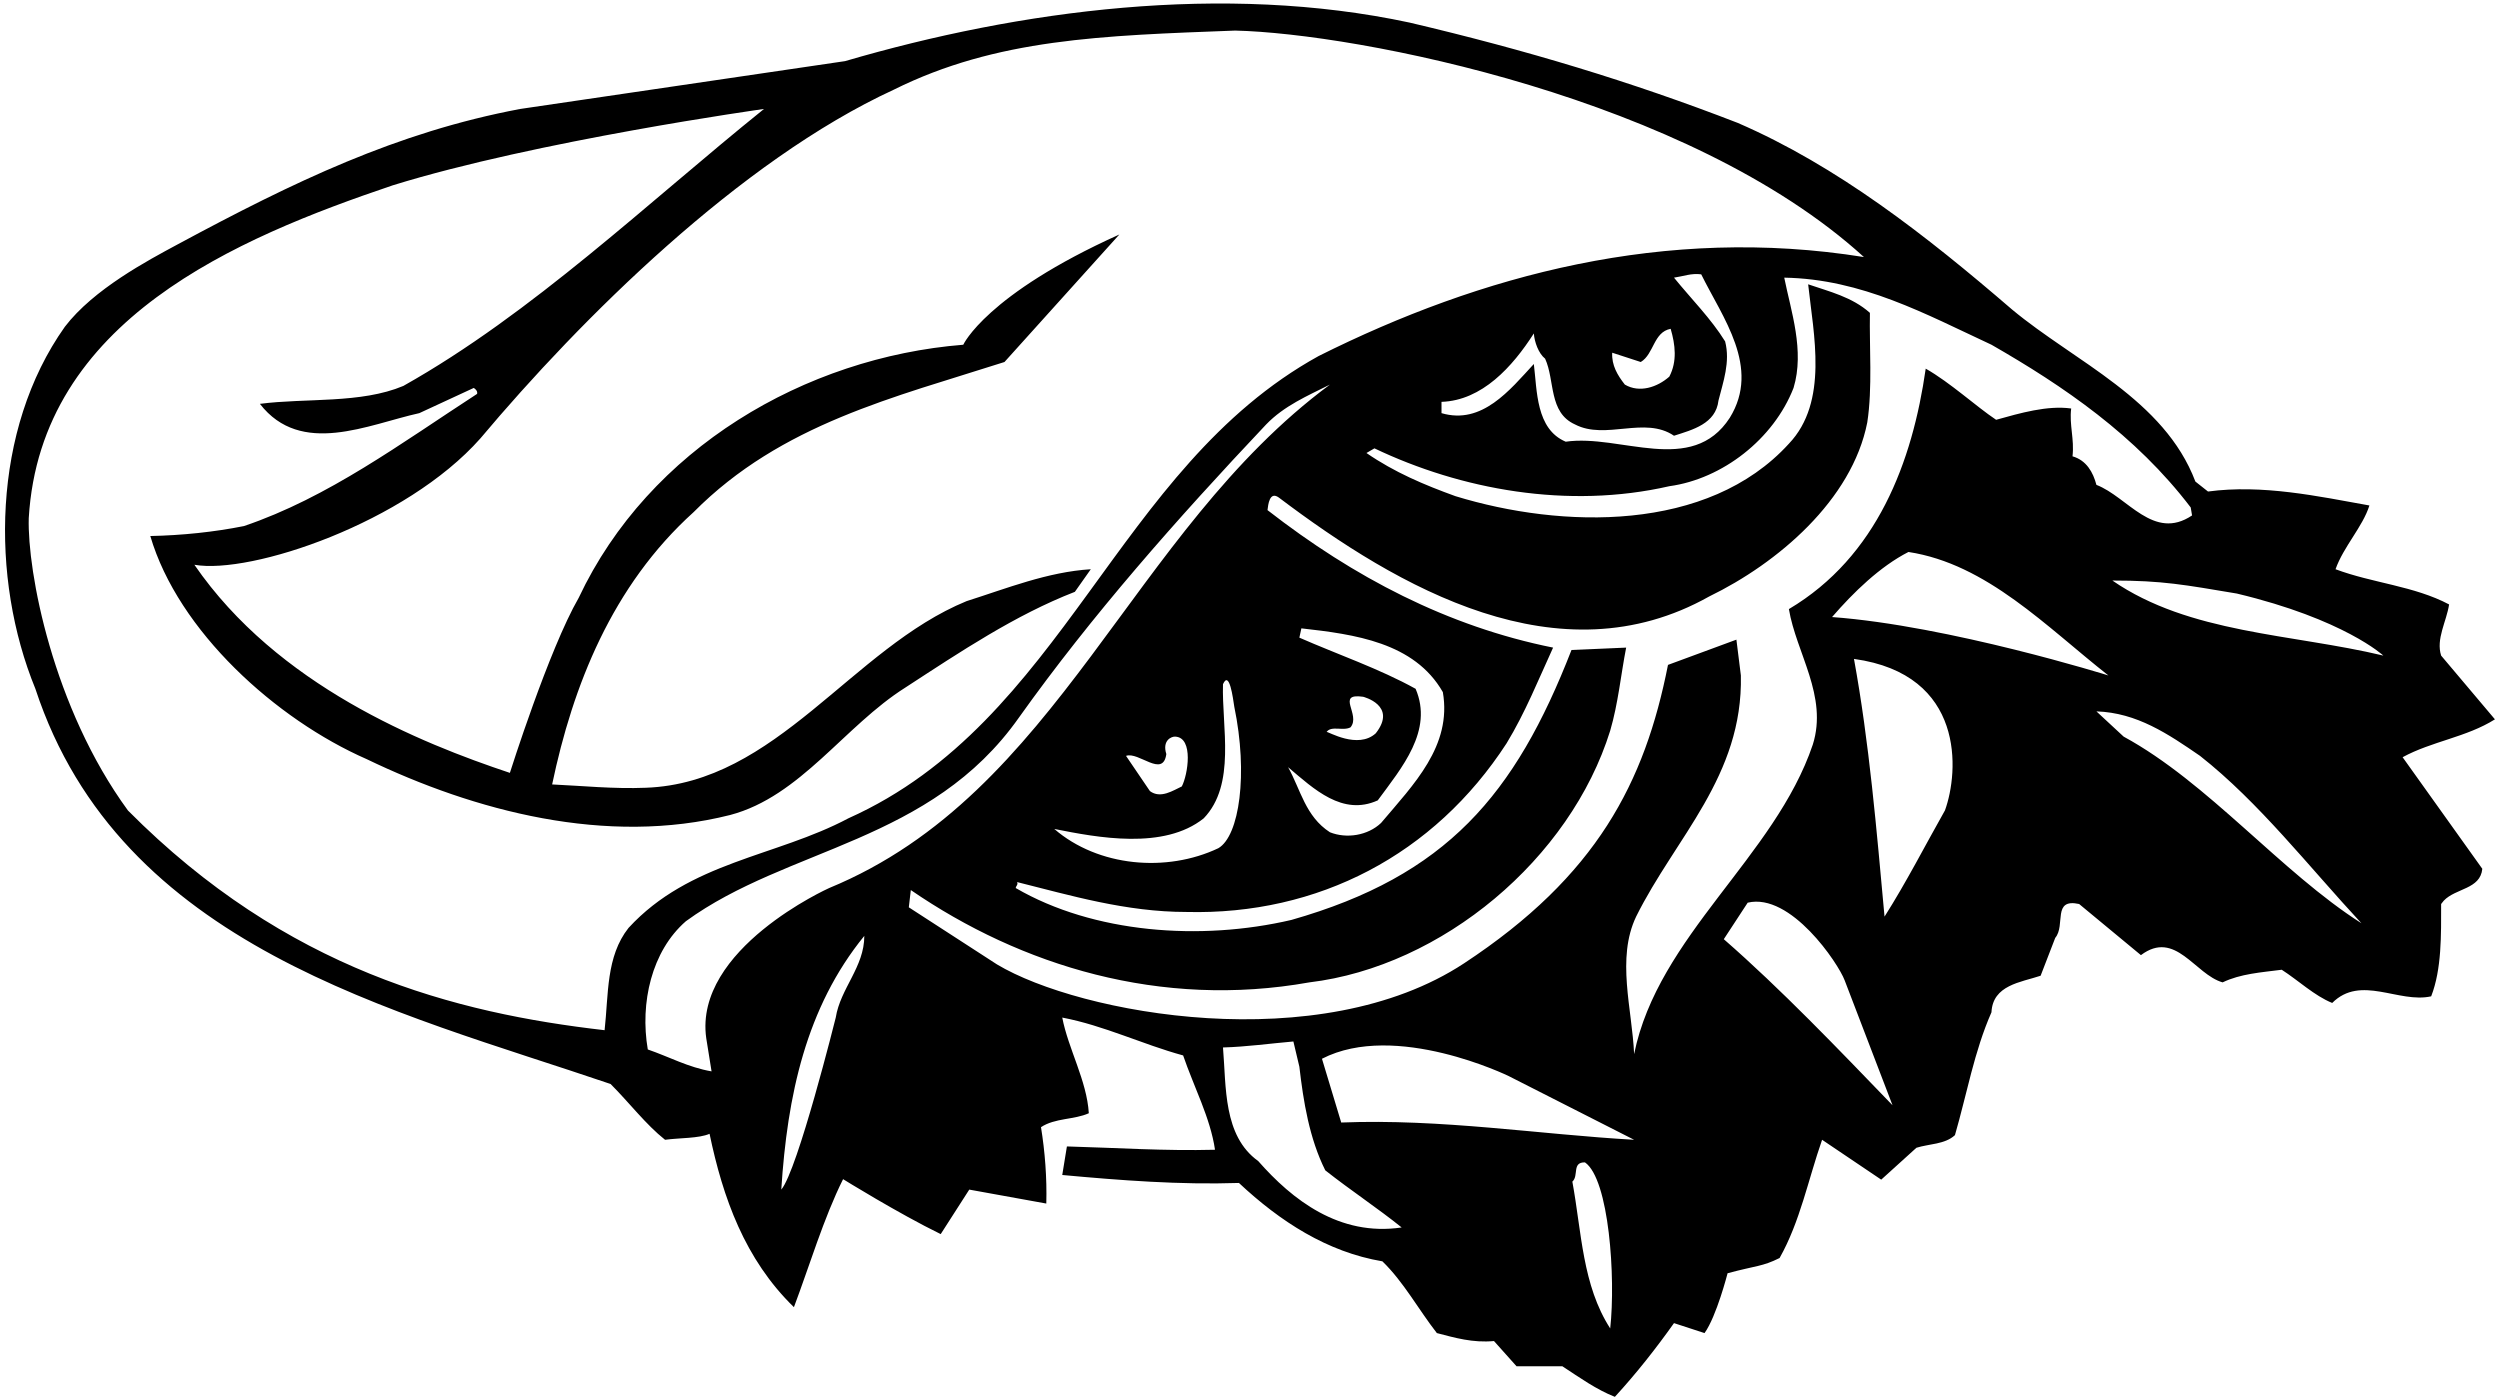 <?xml version="1.0" encoding="UTF-8"?>
<svg xmlns="http://www.w3.org/2000/svg" xmlns:xlink="http://www.w3.org/1999/xlink" width="542pt" height="303pt" viewBox="0 0 542 303" version="1.1">
<g id="surface1">
<path style=" stroke:none;fill-rule:nonzero;fill:rgb(0%,0%,0%);fill-opacity:1;" d="M 540.902 155.953 L 529.238 142.133 C 528.086 138.531 530.391 134.785 530.965 131.043 C 523.336 127.012 514.406 126.434 506.344 123.41 C 508.07 118.516 512.246 114.195 513.688 109.586 C 502.453 107.57 490.504 104.98 478.695 106.562 L 475.961 104.402 C 469.191 86.547 449.895 78.484 436.215 67.105 C 417.496 50.98 398.344 36.004 376.742 26.645 C 353.703 17.715 330.859 10.84 305.609 4.898 C 265.289 -3.738 221.078 2.164 183.207 13.254 L 112.793 23.621 C 86.008 28.66 63.742 39.402 38.488 52.996 C 32.027 56.477 20.301 62.68 14.062 70.84 C -1.777 93.16 -2.117 125.426 7.672 149.332 C 26.105 205.348 85.434 219.027 132.379 235.012 C 136.41 239.043 140.008 243.793 144.184 247.105 C 147.352 246.676 151.527 246.82 153.832 245.809 C 156.715 259.637 161.465 273.027 172.121 283.395 C 175.434 274.609 178.605 263.992 182.781 255.641 C 182.781 255.641 194.781 263.082 203.945 267.555 L 210.137 257.906 L 226.84 260.93 C 226.984 255.316 226.551 249.699 225.688 244.371 C 228.711 242.355 232.887 242.785 236.055 241.348 C 235.625 234.289 231.594 227.379 230.297 220.609 C 239.367 222.34 247.574 226.371 256.504 228.82 C 258.809 235.586 262.406 242.355 263.414 249.266 C 252.473 249.555 241.961 248.836 231.305 248.547 L 230.297 254.738 C 242.824 255.891 255.785 256.898 268.602 256.465 C 277.527 264.82 287.754 271.441 299.703 273.457 C 304.312 277.922 307.48 283.828 311.512 289.012 C 315.398 290.02 319.289 291.172 323.895 290.738 L 328.789 296.211 L 338.727 296.211 C 342.473 298.66 346.07 301.25 350.105 302.836 C 354.855 297.648 359.031 292.324 362.922 286.852 L 369.543 289.012 C 372.137 285.41 374.539 276.039 374.539 276.039 C 380.781 274.359 382.07 274.609 385.816 272.738 C 390.277 264.82 392.008 255.746 395.031 247.105 L 407.848 255.746 L 415.48 248.836 C 418.215 247.969 421.672 248.113 423.832 246.098 C 426.422 237.172 428.008 227.953 431.75 219.461 C 432.039 213.555 438.086 212.98 442.406 211.539 L 445.574 203.332 C 447.879 200.594 444.855 194.691 450.758 195.988 L 464.152 207.074 C 471.641 201.461 475.816 211.25 481.863 212.98 C 485.75 211.105 490.215 210.82 494.68 210.242 C 498.277 212.547 501.734 215.859 505.621 217.441 C 511.812 211.25 520.023 217.586 527.078 216.004 C 529.383 210.098 529.238 202.609 529.238 195.988 L 529.812 195.266 C 532.406 192.531 537.734 192.82 538.164 188.355 L 520.887 164.164 C 527.223 160.707 534.711 159.844 540.902 155.953 Z M 136.266 201.172 C 131.367 207.363 131.945 215.57 131.078 223.348 C 98.781 219.641 62.062 210.281 27.742 175.719 C 11.422 153.398 5.902 123.879 6.234 112.324 C 8.781 69.402 51.262 51.641 85.145 40.18 C 116.301 30.52 165.641 23.621 165.641 23.621 C 140.586 43.781 115.387 67.973 87.449 83.668 C 78.234 87.555 66.281 86.258 56.344 87.555 C 65.273 99.074 79.816 92.02 90.906 89.57 L 102.715 84.102 C 103.145 84.387 103.578 84.82 103.434 85.395 C 87.016 96.051 71.176 107.859 52.891 114.051 C 46.41 115.348 39.496 116.066 32.586 116.211 C 38.633 136.805 59.801 155.953 79.527 164.594 C 102.855 175.828 131.512 183.461 158.297 176.691 C 173.562 172.66 183.062 157.395 196.312 149.043 C 208.266 141.266 220.07 133.348 233.031 128.309 L 236.488 123.41 C 227.129 123.988 218.199 127.586 209.559 130.324 C 184.648 140.547 168.379 169.777 140.008 170.785 C 133.098 171.074 126.039 170.355 119.703 170.066 C 124.168 148.754 132.664 127.012 150.379 111.027 C 169.383 91.875 194.008 86.117 217.77 78.484 L 242.68 50.836 C 213.742 63.883 208.84 74.738 208.84 74.738 C 174.566 77.477 140.73 97.203 125.465 129.602 C 118.984 140.836 110.543 167.559 110.543 167.559 C 91.102 161.078 60.141 148.602 42.141 122.441 C 54.383 124.602 87.98 113.32 104.152 95.043 C 125.902 69.16 160.359 34.852 193.77 19.445 C 216.09 8.355 238.941 7.723 267.785 6.629 C 294.141 7.242 366.141 21.16 404.102 55.73 C 361.047 48.82 321.016 59.621 285.879 77.188 C 241.816 101.523 230.871 156.387 183.93 177.41 C 168.23 185.762 149.512 186.77 136.266 201.172 Z M 362.922 94.469 C 366.953 93.172 371.992 91.875 372.566 86.836 C 373.574 82.805 375.16 78.484 374.008 74.02 C 370.984 69.121 366.664 64.805 362.922 60.195 C 364.938 59.906 366.664 59.188 368.824 59.477 C 373.43 68.836 381.781 79.637 375.016 90.578 C 366.809 103.254 351.254 94.035 339.449 95.762 C 332.969 93.027 333.254 84.676 332.535 78.914 C 327.352 84.531 321.305 92.164 312.52 89.57 L 312.52 87.121 C 321.305 86.836 327.93 79.492 332.535 72.289 C 332.68 74.164 333.543 76.609 334.984 77.766 C 337.145 82.516 335.703 89.426 341.465 92.02 C 348.09 95.477 356.586 90.148 362.922 94.469 Z M 349.527 76.469 L 355.719 78.484 C 358.598 76.754 358.453 72.004 362.199 71.285 C 363.207 74.738 363.641 78.34 361.91 81.652 C 359.32 83.953 355.43 85.254 352.266 83.379 C 350.68 81.363 349.383 79.203 349.527 76.469 Z M 153.113 225.074 L 154.266 232.273 C 149.227 231.41 145.047 229.105 140.441 227.523 C 138.715 217.441 141.262 206.199 148.703 199.719 C 170.781 183.641 201.785 182.738 220.938 155.523 C 236.633 133.492 255.062 112.609 274.504 92.02 C 278.391 87.988 283.434 85.828 288.328 83.379 C 244.984 115.492 229.719 171.938 179.754 192.531 C 179.754 192.531 150.383 205.719 153.113 225.074 Z M 254.777 159.699 C 258.859 159.879 257.512 168.051 256.215 170.5 C 254.344 171.363 251.609 173.234 249.305 171.508 L 244.121 163.875 C 246.855 162.867 252.141 168.762 252.859 163.48 C 251.906 160.445 254.062 159.641 254.777 159.699 Z M 260.969 177.41 C 268.023 170.066 264.855 157.539 265.145 148.324 C 266.539 145.238 267.305 151.348 267.594 153.219 C 270.621 167.801 268.699 181.238 264.137 183.891 C 252.902 189.219 238.07 187.922 228.566 179.715 C 237.93 181.586 252.328 184.324 260.969 177.41 Z M 181.191 220.609 C 181.191 220.609 172.941 253.719 169.383 257.906 C 170.68 237.602 174.715 218.449 187.383 202.898 C 187.383 209.668 182.199 214.273 181.191 220.609 Z M 272.777 251.715 C 265.145 246.242 265.863 235.586 265.145 227.09 C 270.328 226.945 275.367 226.227 280.406 225.793 L 281.703 231.266 C 282.566 238.754 283.863 246.82 287.32 253.73 C 292.793 258.051 298.695 261.938 303.879 266.113 C 290.344 268.129 280.121 260.066 272.777 251.715 Z M 349.094 288.004 C 343.047 278.645 342.902 267.121 340.887 256.18 C 342.328 254.883 340.742 251.938 343.621 252.004 C 348.859 255.641 350.301 277 349.094 288.004 Z M 290.777 243.363 L 286.602 229.539 C 302.539 221.32 327.062 233.281 327.062 233.281 L 354.277 247.105 C 333.832 245.953 312.375 242.5 290.777 243.363 Z M 354.277 228.531 C 353.848 218.738 350.391 207.793 354.711 198.723 C 363.207 181.586 377.898 168.281 377.422 146.441 L 376.453 138.676 L 361.621 144.148 C 356.586 169.637 346.219 189.879 317.422 208.84 C 286.129 229.441 234.141 219.879 216.141 209.082 L 197.031 196.707 L 197.465 192.965 C 221.367 209.379 251.609 218.738 283.863 212.98 C 312.664 209.523 340.453 186.195 349.094 158.402 C 350.824 152.5 351.398 146.309 352.551 140.402 L 340.699 140.922 C 328.461 172.359 313.578 189.879 279.977 199.441 C 260.246 204.051 237.062 202.324 220.215 192.531 C 220.215 192.098 220.793 191.812 220.504 191.234 C 232.023 194.113 244.121 197.715 257.223 197.715 C 285.734 198.434 310.938 185.332 326.633 161.141 C 330.664 154.516 333.543 147.316 336.711 140.402 C 313.816 135.797 293.512 125.141 274.793 110.594 C 274.938 109.441 275.223 106.422 277.238 107.859 C 303.16 127.441 338.008 147.602 370.551 129.316 C 385.383 122.113 401.512 108.434 404.824 91.586 C 405.977 84.102 405.254 75.316 405.398 67.828 C 401.512 64.371 396.613 63.219 392.008 61.637 C 393.16 72.438 396.473 87.121 387.832 96.195 C 370.262 115.492 338.586 114.629 315.543 107.57 C 308.777 105.121 302.297 102.387 296.246 98.211 L 297.977 97.203 C 316.695 106.133 339.879 110.449 361.91 105.41 C 373.43 103.828 384.52 95.188 388.84 84.102 C 391.285 76.035 388.262 67.395 386.824 60.195 C 403.672 60.484 417.496 68.117 431.75 74.738 C 447.305 83.668 463 94.324 474.949 110.02 L 475.238 111.746 C 466.887 117.363 461.27 107.715 454.504 105.121 C 453.781 102.387 452.344 99.797 449.32 98.93 C 449.75 95.188 448.598 92.164 449.031 88.562 C 443.848 87.844 437.941 89.57 432.758 91.012 C 428.438 88.133 422.824 82.949 417.496 79.922 C 414.613 100.086 406.984 120.676 387.832 132.051 C 389.414 141.555 396.328 150.914 393.016 161.426 C 384.809 185.762 359.465 202.898 354.277 228.531 Z M 295.527 151.059 C 295.527 151.059 303.02 152.922 298.266 158.98 C 294.379 162.52 287.895 158.547 287.609 158.691 C 288.617 157.25 291.207 158.547 292.793 157.684 C 295.098 154.945 289.48 150.195 295.527 151.059 Z M 298.695 173.523 C 303.879 166.469 310.793 158.402 306.902 149.332 C 299.129 145.012 289.91 141.844 281.703 138.242 L 282.137 136.227 C 293.656 137.523 306.617 139.25 312.809 150.051 C 314.824 161.715 306.473 170.066 299.414 178.418 C 296.535 181.156 291.93 181.875 288.328 180.434 C 283 176.98 281.992 171.219 279.258 166.324 C 284.871 171.074 291.062 176.98 298.695 173.523 Z M 373.719 203.617 L 378.902 195.699 C 388.219 193.48 398.539 208.84 399.926 212.547 L 410.297 239.617 C 398.488 227.379 386.102 214.418 373.719 203.617 Z M 421.672 175.684 C 417.352 183.316 413.32 191.234 408.566 198.723 C 406.84 179.859 405.254 160.996 401.941 142.852 C 426.141 146.199 424.699 167.32 421.672 175.684 Z M 397.191 133.777 C 401.801 128.449 407.559 122.836 413.75 119.668 C 430.742 122.258 443.707 135.93 457.102 146.441 C 457.102 146.441 422.539 135.641 397.191 133.777 Z M 460.406 159.699 L 454.504 154.227 C 463.285 154.516 470.055 159.121 476.969 163.875 C 489.781 173.953 500.582 187.922 511.961 200.164 C 494.535 189.074 478.695 169.637 460.406 159.699 Z M 457.961 125.859 C 468.902 125.859 473.664 126.797 484.938 128.68 C 508.223 134.238 516.711 142.133 516.711 142.133 C 496.84 137.379 474.664 137.379 457.961 125.859 "/>
</g>
</svg>
